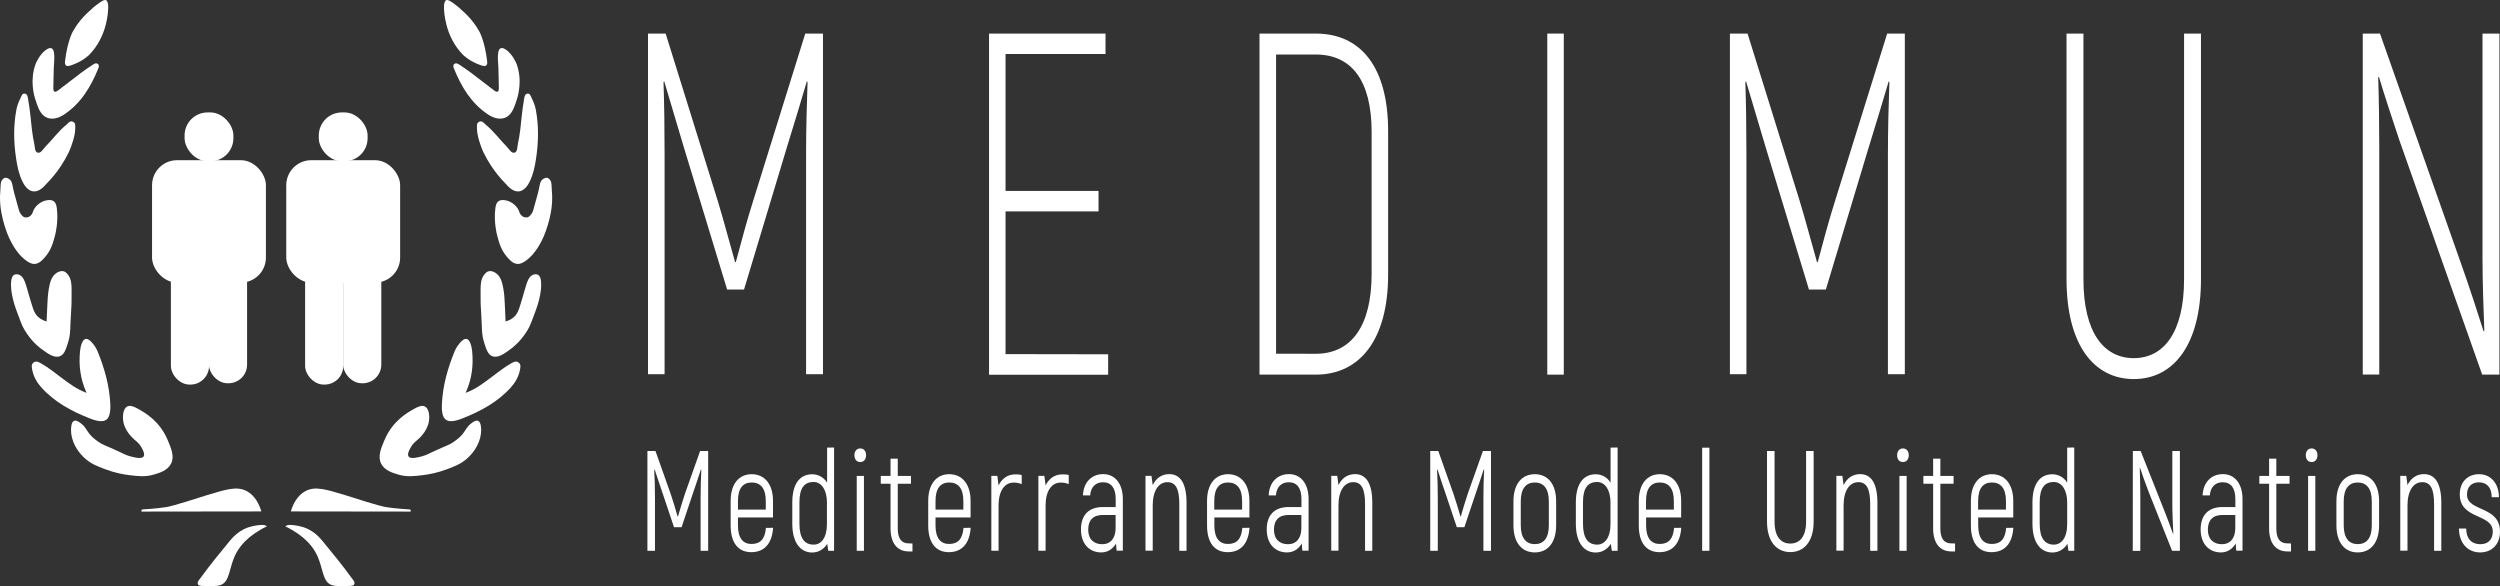 <?xml version="1.0" encoding="UTF-8"?><svg id="Layer_1" xmlns="http://www.w3.org/2000/svg" viewBox="0 0 6914.23 1620.94"><rect x="0" y="0" width="6914.23" height="1620.94" fill="#333333" stroke="none"/><g><g><path d="M240.45,1272.43c-27.75-21.99-44.83-54.79-43.99-84.58,.15-5.31,.59-20.73,8.52-23.98,6.52-2.67,15.1,4.1,20.19,8.11,11.27,8.88,13.12,16.64,22.24,28.02,7.94,9.9,15.7,15.44,24.37,21.64,13.25,9.47,17.37,8.93,51.62,24.77,20.62,9.53,23.99,11.98,35.14,15.11,11.29,3.17,32.68,9.19,38.56,.97,4.64-6.49-2.44-19.03-6.02-25.38-8.72-15.45-16.59-16.88-28.52-30.3-4.81-5.41-22.11-24.87-22.54-50.33-.06-3.79-.44-25.94,11.99-32.29,7.97-4.07,18.13-.07,29.95,6.6,20.53,11.59,59.69,33.7,82.05,86.81,9.78,23.23,19.03,45.19,8.93,64.9-9.72,18.98-32.07,25.51-47.53,30.03-23.43,6.85-42.39,4.58-68.01,1.51-17.63-2.11-41.46-6.63-68.36-17.01-21.49-8.3-34.22-13.21-48.6-24.6Z" style="fill:#fff;"/><path d="M197.5,846.88c-4.53,64.63-1.06,74.75-9.69,101.79-6.1,19.09-10.41,31.72-21.76,36.3-15.91,6.42-33.54-6.63-52.17-20.41-6.61-4.89-27.81-21.37-46.3-52.52-6.75-11.38-12.01-25.8-22.54-54.65-2.97-8.14-17.73-49.43-14.09-80.09,.83-6.98,2.7-14.18,8.29-17.27,5.52-3.06,12.14-.72,13.69-.12,11.75,4.55,16.42,19.36,22.28,39.32,15.27,52.07,17.68,66.04,30.58,77.57,8.26,7.38,17.32,10.65,23.08,12.22,1.14-24.15,1.91-41.32,2.28-49.52,1.09-24.47,2.52-36.21,6.32-52.76,1.6-6.94,5.74-23.89,19.82-32.43,2.68-1.63,10.3-6.25,18.77-3.95,1.94,.52,7.56,2.4,13.45,11.41,7.99,12.21,8.4,25.19,8.52,40.35,.26,33.41-.53,44.78-.53,44.78Z" style="fill:#fff;"/><path d="M239.41,1086.5c-17.69-39.08-21.65-76.24-18.16-114.41,.68-7.44,2.16-15.06,4.78-22.03,5.74-15.28,14.37-16.85,25.88-5.16,7.81,7.93,14.03,17.19,18.22,27.44,18.8,45.98,32.18,93.41,34.82,143.25,2.53,47.61-12.66,58.92-56.44,41.68-50.08-19.72-97.09-44.78-133.89-85.44-12.24-13.52-21.32-29.12-25.08-47.15-1.61-7.71-4.26-16.89,3.87-22.48,7.28-5.01,14.66-.25,21.14,3.4,20.32,11.43,38.2,26.38,56.89,40.17,20.34,15.02,40.37,30.65,67.96,40.72Z" style="fill:#fff;"/><path d="M206.82,369.33c-5.41,28.99-17.05,52.65-17.05,52.65-26.56,53.97-58.01,82.29-63.82,89.02-23.73,27.47-47.53,24.05-63.75-8.77-9.85-19.94-14.3-41.73-17.6-63.59-6.82-45.1-7.8-90.22,.71-135.28,2.18-11.55,6.49-22.29,11.67-32.71,2.51-5.05,4.29-12.53,11.14-11.79,7.59,.82,8.52,8.88,9.54,14.9,2.62,15.45,4.87,31,6.51,46.58,2.75,26,4.89,52.08,10.67,77.64,1.98,8.75,.69,22.04,9.5,24.26,8.61,2.17,14.61-9.74,20.98-16.23,19.93-20.3,36.74-43.64,58.98-61.66,2.47-2,7.19-9.02,13.67-8.67,4.61,.25,7.68,3.87,7.89,4.13,1.78,2.17,2.65,5,2.17,15.54-.3,6.56-.45,9.83-1.23,13.97Z" style="fill:#fff;"/><path d="M.03,548.31c.02-4.38-.28-3.84,.62-16.1,1.48-20.23,.09-27.22,5.08-34.16,1.38-1.92,3.84-5.25,7.97-6.17,6.08-1.36,11.76,3.45,13.64,5.04,8.13,6.89,5.7,16.53,15.05,48.12,3.45,11.67,6.49,23.47,9.71,35.22,1.61,5.86,4.28,11.02,8.29,15.22,.05,.05,.11,.12,.19,.2,2.09,2.15,4.19,3.68,5.04,4.21,2.74,1.67,7.1,1.79,10.42,1.08,5.92-1.26,9.37-5.32,10.78-7.02,3.08-3.73,3.64-6.83,5.03-10.43,4.12-10.67,12.21-17.11,15.36-19.62,2.69-2.14,10.63-8.31,22.45-9.96,5.46-.76,12.18-1.7,17.86,1.9,7.07,4.49,8.75,13.63,9.59,19.83,5,36.9-4.22,72.6-4.22,72.6-5.97,23.12-11.25,42.7-27.65,61.84-7.82,9.13-16.49,18.96-29.31,19.84-3.1,.21-14.98,.54-35.47-19.35-6.51-6.31-20.79-21.36-35.61-53.48,0,0-25.02-54.24-24.81-108.81Z" style="fill:#fff;"/><path d="M98.73,176.15s10.75-27.47,30.97-39.94c10.92-6.73,17.67-3.06,19.58,9.26,2.15,13.89,.08,27.79-.52,41.71-.79,18.55-.6,37.15-1.21,55.71-.38,11.69,4.18,13.86,13.08,7.15,21.78-16.42,43.2-33.33,65.03-49.69,10.66-7.99,21.82-15.35,32.96-22.67,3.39-2.23,7.91-3.7,11.56-1.2,4.73,3.23,3.38,8.49,1.67,12.72-20.4,50.31-47.51,95.99-93.75,126.93-15.11,10.11-31.81,15.44-47.39,9.63-18.71-6.97-25.76-28.56-32.64-49.63-4-12.26-16.24-54.65,.66-99.97Z" style="fill:#fff;"/><path d="M299.2,21.3c-.09,9.34-1.77,78.68-52.61,130.46,0,0-18.87,19.22-51.92,29.53-4.08,1.27-9.2,2.3-12.3-.31-3.36-2.82-2.84-8.6-2.53-11.32,6.2-54.72,21.17-81.72,21.17-81.72,8.33-15.02,23.42-37.93,49.38-60.13,4.12-4.08,10.54-9.98,19.14-16.17,10.92-7.86,19.34-13.79,24.22-10.87,4.44,2.66,5.37,12.22,5.43,15.38,.02,1.18,.04,2.98,.02,5.16Z" style="fill:#fff;"/><path d="M457.44,1402.85c22.72-3.25,90.77-26.07,114.98-33.4,53.93-16.32,82.85-25.24,109.32-11.56,24.29,12.55,35.64,38.45,41.14,56.55-110.4,.14-220.8,.28-331.2,.43-.46-1.07-1-2.79-.24-4.13,1.11-1.97,4.38-1.96,5.77-2.03,5.7-.28,12.7-.78,21.77-1.52,5.15-.43,11.7-1.04,19.28-1.9,0,0,9.72-1.1,19.19-2.45Z" style="fill:#fff;"/><path d="M806.54,1451.97s.61,.04,1.2,.08c5.47,.39,26.09,2.27,44.35,11.27,14.32,7.06,27.05,17.42,38.43,31.25,28.03,34.06,56.08,68.05,81.92,103.81,3.64,5.03,9.69,10.84,7.53,16.86-.57,1.6-1.57,2.76-1.99,3.02-3.85,2.41-12.4,2.34-15.3,2.34-19.85,0-33.41,1.75-46.06-2.78-24.42-8.74-23.27-46.12-38.93-80.48-10.73-23.55-33.59-54.96-88.65-81.67,.31-.31,.66-.56,1.04-.82,0,0,.61-.43,1.29-.81,2.96-1.63,7.13-2.13,7.13-2.13,2.39-.29,4.37-.17,8.04,.05Z" style="fill:#fff;"/><path d="M1286.73,1272.43c27.75-21.99,44.83-54.79,43.99-84.58-.15-5.31-.59-20.73-8.52-23.98-6.52-2.67-15.1,4.1-20.19,8.11-11.27,8.88-13.12,16.64-22.24,28.02-7.94,9.9-15.7,15.44-24.37,21.64-13.25,9.47-17.37,8.93-51.62,24.77-20.62,9.53-23.99,11.98-35.14,15.11-11.29,3.17-32.68,9.19-38.56,.97-4.64-6.49,2.44-19.03,6.02-25.38,8.72-15.45,16.59-16.88,28.52-30.3,4.81-5.41,22.11-24.87,22.54-50.33,.06-3.79,.44-25.94-11.99-32.29-7.97-4.07-18.13-.07-29.95,6.6-20.53,11.59-59.69,33.7-82.05,86.81-9.78,23.23-19.03,45.19-8.93,64.9,9.72,18.98,32.07,25.51,47.53,30.03,23.43,6.85,42.39,4.58,68.01,1.51,17.63-2.11,41.46-6.63,68.36-17.01,21.49-8.3,34.22-13.21,48.6-24.6Z" style="fill:#fff;"/><path d="M1329.68,846.88c4.53,64.63,1.06,74.75,9.69,101.79,6.1,19.09,10.41,31.72,21.76,36.3,15.91,6.42,33.54-6.63,52.17-20.41,6.61-4.89,27.81-21.37,46.3-52.52,6.75-11.38,12.01-25.8,22.54-54.65,2.97-8.14,17.73-49.43,14.09-80.09-.83-6.98-2.7-14.18-8.29-17.27-5.52-3.06-12.14-.72-13.69-.12-11.75,4.55-16.42,19.36-22.28,39.32-15.27,52.07-17.68,66.04-30.58,77.57-8.26,7.38-17.32,10.65-23.08,12.22-1.14-24.15-1.91-41.32-2.28-49.52-1.09-24.47-2.52-36.21-6.32-52.76-1.6-6.94-5.74-23.89-19.82-32.43-2.68-1.63-10.3-6.25-18.77-3.95-1.94,.52-7.56,2.4-13.45,11.41-7.99,12.21-8.4,25.19-8.52,40.35-.26,33.41,.53,44.78,.53,44.78Z" style="fill:#fff;"/><path d="M1287.77,1086.5c17.69-39.08,21.65-76.24,18.16-114.41-.68-7.44-2.16-15.06-4.78-22.03-5.74-15.28-14.37-16.85-25.88-5.16-7.81,7.93-14.03,17.19-18.22,27.44-18.8,45.98-32.18,93.41-34.82,143.25-2.53,47.61,12.66,58.92,56.44,41.68,50.08-19.72,97.09-44.78,133.89-85.44,12.24-13.52,21.32-29.12,25.08-47.15,1.61-7.71,4.26-16.89-3.87-22.48-7.28-5.01-14.66-.25-21.14,3.4-20.32,11.43-38.2,26.38-56.89,40.17-20.34,15.02-40.37,30.65-67.96,40.72Z" style="fill:#fff;"/><path d="M1320.36,369.33c5.41,28.99,17.05,52.65,17.05,52.65,26.56,53.97,58.01,82.29,63.82,89.02,23.73,27.47,47.53,24.05,63.75-8.77,9.85-19.94,14.3-41.73,17.6-63.59,6.82-45.1,7.8-90.22-.71-135.28-2.18-11.55-6.49-22.29-11.67-32.71-2.51-5.05-4.29-12.53-11.14-11.79-7.59,.82-8.52,8.88-9.54,14.9-2.62,15.45-4.87,31-6.51,46.58-2.75,26-4.89,52.08-10.67,77.64-1.98,8.75-.69,22.04-9.5,24.26-8.61,2.17-14.61-9.74-20.98-16.23-19.93-20.3-36.74-43.64-58.98-61.66-2.47-2-7.19-9.02-13.67-8.67-4.61,.25-7.68,3.87-7.89,4.13-1.78,2.17-2.65,5-2.17,15.54,.3,6.56,.45,9.83,1.23,13.97Z" style="fill:#fff;"/><path d="M1527.15,548.31c-.02-4.38,.28-3.84-.62-16.1-1.48-20.23-.09-27.22-5.08-34.16-1.38-1.92-3.84-5.25-7.97-6.17-6.08-1.36-11.76,3.45-13.64,5.04-8.13,6.89-5.7,16.53-15.05,48.12-3.45,11.67-6.49,23.47-9.71,35.22-1.61,5.86-4.28,11.02-8.29,15.22-.05,.05-.11,.12-.19,.2-2.09,2.15-4.19,3.68-5.04,4.21-2.74,1.67-7.1,1.79-10.42,1.08-5.92-1.26-9.37-5.32-10.78-7.02-3.08-3.73-3.64-6.83-5.03-10.43-4.12-10.67-12.21-17.11-15.36-19.62-2.69-2.14-10.63-8.31-22.45-9.96-5.46-.76-12.18-1.7-17.86,1.9-7.07,4.49-8.75,13.63-9.59,19.83-5,36.9,4.22,72.6,4.22,72.6,5.97,23.12,11.25,42.7,27.65,61.84,7.82,9.13,16.49,18.96,29.31,19.84,3.1,.21,14.98,.54,35.47-19.35,6.51-6.31,20.79-21.36,35.61-53.48,0,0,25.02-54.24,24.81-108.81Z" style="fill:#fff;"/><path d="M1428.45,176.15s-10.75-27.47-30.97-39.94c-10.92-6.73-17.67-3.06-19.58,9.26-2.15,13.89-.08,27.79,.52,41.71,.79,18.55,.6,37.15,1.21,55.71,.38,11.69-4.18,13.86-13.08,7.15-21.78-16.42-43.2-33.33-65.03-49.69-10.66-7.99-21.82-15.35-32.96-22.67-3.39-2.23-7.91-3.7-11.56-1.2-4.73,3.23-3.38,8.49-1.67,12.72,20.4,50.31,47.51,95.99,93.75,126.93,15.11,10.11,31.81,15.44,47.39,9.63,18.71-6.97,25.76-28.56,32.64-49.63,4-12.26,16.24-54.65-.66-99.97Z" style="fill:#fff;"/><path d="M1227.98,21.3c.09,9.34,1.77,78.68,52.61,130.46,0,0,18.87,19.22,51.92,29.53,4.08,1.27,9.2,2.3,12.3-.31,3.36-2.82,2.84-8.6,2.53-11.32-6.2-54.72-21.17-81.72-21.17-81.72-8.33-15.02-23.42-37.93-49.38-60.13-4.12-4.08-10.54-9.98-19.14-16.17-10.92-7.86-19.34-13.79-24.22-10.87-4.44,2.66-5.37,12.22-5.43,15.38-.02,1.18-.04,2.98-.02,5.16Z" style="fill:#fff;"/><path d="M1069.74,1402.85c-22.72-3.25-90.77-26.07-114.98-33.4-53.93-16.32-82.85-25.24-109.32-11.56-24.29,12.55-35.64,38.45-41.14,56.55,110.4,.14,220.8,.28,331.2,.43,.46-1.07,1-2.79,.24-4.13-1.11-1.97-4.38-1.96-5.77-2.03-5.7-.28-12.7-.78-21.77-1.52-5.15-.43-11.7-1.04-19.28-1.9,0,0-9.72-1.1-19.19-2.45Z" style="fill:#fff;"/><path d="M720.64,1451.97s-.61,.04-1.2,.08c-5.47,.39-26.09,2.27-44.35,11.27-14.32,7.06-27.05,17.42-38.43,31.25-28.03,34.06-56.08,68.05-81.92,103.81-3.64,5.03-9.69,10.84-7.53,16.86,.57,1.6,1.57,2.76,1.99,3.02,3.85,2.41,12.4,2.34,15.3,2.34,19.85,0,33.41,1.75,46.06-2.78,24.42-8.74,23.27-46.12,38.93-80.48,10.73-23.55,33.59-54.96,88.65-81.67-.31-.31-.66-.56-1.04-.82,0,0-.61-.43-1.29-.81-2.96-1.63-7.13-2.13-7.13-2.13-2.39-.29-4.37-.17-8.04,.05Z" style="fill:#fff;"/></g><g><rect x="420.53" y="443.04" width="314.93" height="338.53" rx="69.27" ry="69.27" style="fill:#fff;"/><g><rect x="577.83" y="721.47" width="105.52" height="338.53" rx="51.52" ry="51.52" style="fill:#fff;"/><rect x="472.64" y="725.09" width="105.52" height="338.53" rx="51.52" ry="51.52" style="fill:#fff;"/></g><rect x="510.49" y="310.93" width="135" height="135" rx="63.67" ry="63.67" style="fill:#fff;"/></g><g><rect x="791.72" y="443.04" width="314.93" height="338.53" rx="69.27" ry="69.27" style="fill:#fff;"/><g><rect x="949.03" y="721.47" width="105.52" height="338.53" rx="51.52" ry="51.52" style="fill:#fff;"/><rect x="843.83" y="725.09" width="105.52" height="338.53" rx="51.52" ry="51.52" style="fill:#fff;"/></g><rect x="881.69" y="310.93" width="135" height="135" rx="63.67" ry="63.67" style="fill:#fff;"/></g></g><g><g><path d="M1958.55,1247.24v276.05h-20.88v-145.97c0-29.06,.68-53.57,2.04-78.09l-1.36-.45c-6.13,19.75-15.44,46.08-24.29,72.64l-29.06,86.72h-20.88l-29.06-86.72c-8.85-26.33-18.16-52.89-24.29-72.64l-1.36,.45c1.36,24.52,2.04,48.81,2.04,78.09v145.97h-20.89v-276.05h22.25l42.22,119.18c6.13,17.71,14.53,46.08,18.84,61.52h1.36c4.31-15.44,12.94-43.81,18.84-61.52l42.22-119.18h22.25Z" style="fill:#fff;"/><path d="M2138.12,1459.72c-2.72,43.36-24.06,67.42-60.39,67.42s-56.98-26.33-56.98-73.78v-68.1c0-47.22,23.38-73.78,58.12-73.78s59.02,26.33,59.02,73.78v45.86h-96.93v22.47c0,34.73,14.07,50.85,37.46,50.85,24.97,0,37.23-14.07,39.95-44.49l19.75-.23h0Zm-97.16-74.46v24.06h76.96v-24.06c0-34.73-14.53-50.85-38.82-50.85s-38.14,16.12-38.14,50.85Z" style="fill:#fff;"/><path d="M2306.79,1237.71v285.58h-16.12l-2.72-19.3c-9.53,15.44-24.74,24.06-41.77,24.06-32.01,0-54.94-26.79-54.94-79.23v-59.48c0-51.3,20.88-77.64,54.94-77.64,15.89,0,31.33,7.49,41.32,23.16v-96.93l19.3-.23h0Zm-19.75,211.8v-60.39c0-33.14-14.53-56.07-36.78-56.07-25.88,0-39.27,16.57-39.27,56.07v59.48c0,40.64,14.53,57.66,39.27,57.66,20.43,0,36.78-18.16,36.78-56.75h0Z" style="fill:#fff;"/><path d="M2363.09,1259.05c0-11.35,6.36-18.84,16.12-18.84s16.12,7.49,16.12,18.84-6.36,18.84-16.12,18.84-16.12-7.49-16.12-18.84Zm6.36,57.21h19.98v207.03h-19.98v-207.03Z" style="fill:#fff;"/><path d="M2523.59,1503.08v22.02h-10.22c-32.46,0-50.4-23.61-50.4-63.56v-123.72h-27.01v-21.57h27.01v-47.67h19.98v47.67h36.55v21.57h-36.55v123.72c0,27.24,9.53,41.32,30.42,41.32l10.22,.23h0Z" style="fill:#fff;"/><path d="M2684.54,1459.72c-2.72,43.36-24.06,67.42-60.39,67.42s-56.98-26.33-56.98-73.78v-68.1c0-47.22,23.38-73.78,58.12-73.78s59.02,26.33,59.02,73.78v45.86h-96.93v22.47c0,34.73,14.07,50.85,37.46,50.85,24.97,0,37.23-14.07,39.95-44.49l19.75-.23h0Zm-97.16-74.46v24.06h76.96v-24.06c0-34.73-14.53-50.85-38.82-50.85s-38.14,16.12-38.14,50.85Z" style="fill:#fff;"/><path d="M2825.74,1313.76v25.2c-6.36-2.72-13.39-4.31-22.25-4.31-25.43,0-41.77,23.61-41.77,63.11v125.31h-19.98v-207.03h16.57l3.41,26.11v.45c9.08-18.62,24.29-30.65,46.31-30.65,6.58,0,12.26,.23,17.71,1.82h0Z" style="fill:#fff;"/><path d="M2955.82,1313.76v25.2c-6.36-2.72-13.39-4.31-22.25-4.31-25.43,0-41.77,23.61-41.77,63.11v125.31h-19.98v-207.03h16.57l3.41,26.11v.45c9.08-18.62,24.29-30.65,46.31-30.65,6.58,0,12.26,.23,17.71,1.82h0Z" style="fill:#fff;"/><path d="M3105.42,1380.04v143.02h-17.25l-1.59-19.75c-9.08,14.98-22.7,24.52-40.86,24.52-32.46,0-56.07-23.16-56.07-63.56s22.02-61.97,60.84-61.97h35.19v-22.02c0-30.42-12.26-46.54-35.19-46.54-20.2,0-34.05,13.39-35.41,36.32h-19.98c1.36-35.41,23.38-58.8,56.07-58.8s54.26,26.56,54.26,68.78h0Zm-19.98,80.82v-36.55h-35.87c-25.88,0-39.95,14.07-39.95,40.64s15.89,40.18,38.82,40.18,37-16.57,37-44.27h0Z" style="fill:#fff;"/><path d="M3281.58,1390.71v132.58h-19.98v-128.94c0-41.77-9.53-60.84-32.69-60.84-24.74,0-40.86,24.06-40.86,64.24v125.31h-19.98v-207.03h16.57l3.41,25.65c9.08-18.62,24.29-30.42,45.86-30.42,28.83,.23,47.67,22.7,47.67,79.45h0Z" style="fill:#fff;"/><path d="M3455.7,1459.72c-2.72,43.36-24.06,67.42-60.39,67.42s-56.98-26.33-56.98-73.78v-68.1c0-47.22,23.38-73.78,58.12-73.78s59.02,26.33,59.02,73.78v45.86h-96.93v22.47c0,34.73,14.07,50.85,37.46,50.85,24.97,0,37.23-14.07,39.95-44.49l19.75-.23h0Zm-97.39-74.46v24.06h76.96v-24.06c0-34.73-14.53-50.85-38.82-50.85s-38.14,16.12-38.14,50.85Z" style="fill:#fff;"/><path d="M3619.15,1380.04v143.02h-17.25l-1.59-19.75c-9.08,14.98-22.7,24.52-40.86,24.52-32.46,0-56.07-23.16-56.07-63.56s22.02-61.97,60.84-61.97h35.19v-22.02c0-30.42-12.26-46.54-35.19-46.54-20.2,0-34.05,13.39-35.41,36.32h-19.98c1.36-35.41,23.38-58.8,56.07-58.8s54.26,26.56,54.26,68.78h0Zm-19.98,80.82v-36.55h-35.87c-25.88,0-39.95,14.07-39.95,40.64s15.89,40.18,38.82,40.18,37-16.57,37-44.27h0Z" style="fill:#fff;"/><path d="M3795.31,1390.71v132.58h-19.98v-128.94c0-41.77-9.53-60.84-32.69-60.84-24.74,0-40.86,24.06-40.86,64.24v125.31h-19.98v-207.03h16.57l3.41,25.65c9.08-18.62,24.29-30.42,45.86-30.42,28.83,.23,47.67,22.7,47.67,79.45h0Z" style="fill:#fff;"/><path d="M4123.57,1247.24v276.05h-20.88v-145.97c0-29.06,.68-53.57,2.04-78.09l-1.36-.45c-6.13,19.75-15.44,46.08-24.29,72.64l-29.06,86.72h-20.88l-29.06-86.72c-8.85-26.33-18.16-52.89-24.29-72.64l-1.36,.45c1.36,24.52,2.04,48.81,2.04,78.09v145.97h-20.88v-276.05h22.25l42.22,119.18c6.13,17.71,14.53,46.08,18.84,61.52h1.36c4.31-15.44,12.94-43.81,18.84-61.52l42.22-119.18h22.25Z" style="fill:#fff;"/><path d="M4185.77,1452.91v-66.51c0-48.58,23.61-74.91,59.02-74.91s59.02,26.33,59.02,74.91v66.51c0,48.58-23.61,74.91-59.02,74.91s-59.02-26.33-59.02-74.91Zm97.84,0v-66.51c0-35.87-14.98-51.99-38.82-51.99s-38.82,16.12-38.82,51.99v66.51c0,35.87,14.98,51.99,38.82,51.99s38.82-15.89,38.82-51.99Z" style="fill:#fff;"/><path d="M4473.85,1237.71v285.58h-16.12l-2.72-19.3c-9.53,15.44-24.74,24.06-41.77,24.06-32.01,0-54.94-26.79-54.94-79.23v-59.48c0-51.3,20.88-77.64,54.94-77.64,15.89,0,31.33,7.49,41.09,23.16v-96.93l19.52-.23h0Zm-19.75,211.8v-60.39c0-33.14-14.53-56.07-36.78-56.07-25.88,0-39.27,16.57-39.27,56.07v59.48c0,40.64,14.53,57.66,39.27,57.66,20.2,0,36.78-18.16,36.78-56.75h0Z" style="fill:#fff;"/><path d="M4649.78,1459.72c-2.72,43.36-24.06,67.42-60.39,67.42s-56.98-26.33-56.98-73.78v-68.1c0-47.22,23.38-73.78,58.12-73.78s59.02,26.33,59.02,73.78v45.86h-96.93v22.47c0,34.73,14.07,50.85,37.46,50.85,24.97,0,37.23-14.07,39.95-44.49l19.75-.23h0Zm-97.39-74.46v24.06h76.96v-24.06c0-34.73-14.53-50.85-38.82-50.85s-38.14,16.12-38.14,50.85h0Z" style="fill:#fff;"/><path d="M4707.67,1238.16h19.98v285.13h-19.98v-285.13Z" style="fill:#fff;"/><path d="M4887.01,1442.7v-195.46h20.88v195.68c0,41.77,17.93,60.39,43.59,60.39s43.59-18.62,43.59-60.39v-195.68h20.88v195.68c0,55.16-26.79,83.99-64.47,83.99s-64.47-28.83-64.47-84.22Z" style="fill:#fff;"/><path d="M5192.34,1390.71v132.58h-19.98v-128.94c0-41.77-9.53-60.84-32.69-60.84-24.74,0-40.86,24.06-40.86,64.24v125.31h-19.98v-207.03h16.57l3.41,25.65c9.08-18.62,24.29-30.42,45.86-30.42,28.83,.23,47.67,22.7,47.67,79.45h0Z" style="fill:#fff;"/><path d="M5246.82,1259.05c0-11.35,6.36-18.84,16.12-18.84s16.12,7.49,16.12,18.84-6.36,18.84-16.12,18.84-16.12-7.49-16.12-18.84Zm6.36,57.21h19.98v207.03h-19.98v-207.03Z" style="fill:#fff;"/><path d="M5407.09,1503.08v22.02h-10.22c-32.46,0-50.4-23.61-50.4-63.56v-123.72h-27.01v-21.57h27.01v-47.67h19.98v47.67h36.55v21.57h-36.55v123.72c0,27.24,9.53,41.32,30.42,41.32l10.22,.23h0Z" style="fill:#fff;"/><path d="M5568.27,1459.72c-2.72,43.36-24.06,67.42-60.39,67.42s-56.98-26.33-56.98-73.78v-68.1c0-47.22,23.38-73.78,58.12-73.78s59.02,26.33,59.02,73.78v45.86h-96.93v22.47c0,34.73,14.07,50.85,37.46,50.85,24.97,0,37.23-14.07,39.95-44.49l19.75-.23h0Zm-97.39-74.46v24.06h76.96v-24.06c0-34.73-14.53-50.85-38.82-50.85s-38.14,16.12-38.14,50.85h0Z" style="fill:#fff;"/><path d="M5736.72,1237.71v285.58h-16.12l-2.72-19.3c-9.53,15.44-24.74,24.06-41.77,24.06-32.01,0-54.94-26.79-54.94-79.23v-59.48c0-51.3,20.88-77.64,54.94-77.64,15.89,0,31.33,7.49,41.09,23.16v-96.93l19.52-.23h0Zm-19.52,211.8v-60.39c0-33.14-14.53-56.07-36.78-56.07-25.88,0-39.27,16.57-39.27,56.07v59.48c0,40.64,14.53,57.66,39.27,57.66,20.2,0,36.78-18.16,36.78-56.75h0Z" style="fill:#fff;"/><path d="M5898.8,1247.24h21.57l63.79,160.95c8.17,19.75,20.2,52.44,25.65,68.1l.91-.45c-.91-20.2-2.72-56.07-2.72-79.68v-148.92h20.88v276.05h-21.57l-64.47-162.09c-7.49-18.62-19.52-53.35-24.06-66.97l-.91,.45c.68,20.89,1.59,52.44,1.59,74.23v154.6h-20.88l.23-276.27h0Z" style="fill:#fff;"/><path d="M6202.09,1380.04v143.02h-17.25l-1.59-19.75c-9.08,14.98-22.7,24.52-40.86,24.52-32.46,0-56.07-23.16-56.07-63.56s22.02-61.97,60.84-61.97h35.19v-22.02c0-30.42-12.26-46.54-35.19-46.54-20.2,0-34.05,13.39-35.41,36.32h-19.98c1.36-35.41,23.38-58.8,56.07-58.8s54.26,26.56,54.26,68.78h0Zm-19.98,80.82v-36.55h-35.87c-25.88,0-39.95,14.07-39.95,40.64s15.89,40.18,38.82,40.18,37-16.57,37-44.27h0Z" style="fill:#fff;"/><path d="M6336.25,1503.08v22.02h-10.22c-32.46,0-50.4-23.61-50.4-63.56v-123.72h-27.01v-21.57h27.01v-47.67h19.98v47.67h36.55v21.57h-36.55v123.72c0,27.24,9.53,41.32,30.42,41.32l10.22,.23h0Z" style="fill:#fff;"/><path d="M6377.12,1259.05c0-11.35,6.36-18.84,16.12-18.84s16.12,7.49,16.12,18.84-6.36,18.84-16.12,18.84-16.12-7.49-16.12-18.84Zm6.36,57.21h19.98v207.03h-19.98v-207.03Z" style="fill:#fff;"/><path d="M6461.79,1452.91v-66.51c0-48.58,23.61-74.91,59.02-74.91s59.02,26.33,59.02,74.91v66.51c0,48.58-23.61,74.91-59.02,74.91s-59.02-26.33-59.02-74.91Zm97.84,0v-66.51c0-35.87-14.98-51.99-38.82-51.99s-38.82,16.12-38.82,51.99v66.51c0,35.87,14.98,51.99,38.82,51.99s38.82-15.89,38.82-51.99Z" style="fill:#fff;"/><path d="M6751.91,1390.71v132.58h-19.98v-128.94c0-41.77-9.53-60.84-32.69-60.84-24.74,0-40.86,24.06-40.86,64.24v125.31h-19.98v-207.03h16.57l3.41,25.65c9.08-18.62,24.29-30.42,45.86-30.42,28.6,.23,47.67,22.7,47.67,79.45h0Z" style="fill:#fff;"/><path d="M6800.72,1461.77h19.98c0,27.24,14.53,43.36,38.82,43.36,22.02,0,34.73-12.94,34.73-35.19,0-50.4-91.26-32.01-91.26-102.84,0-33.6,21.34-55.62,53.35-55.62s54.94,25.2,54.94,63.56h-19.98c0-25.65-12.71-41.09-35.19-41.09-20.88,0-33.14,12.71-33.14,33.82,0,48.58,91.26,29.97,91.26,102.84,0,34.28-22.02,57.21-54.94,57.21-34.73,0-58.34-26.33-58.57-66.06h0Z" style="fill:#fff;"/></g><g><path d="M2276.14,92.88v942.1h-46.76V427.27c0-72.87,2.04-137.57,4.09-200.68l-2.04-1.36c-15.21,52.44-35.64,118.5-55.84,184.56l-117.82,390.91h-46.76l-118.95-390.91c-19.3-66.06-39.73-132.12-54.94-184.56l-2.04,1.36c2.04,63.34,2.95,128.03,2.95,200.68v607.71h-45.86V92.88h48.81l144.38,463.56c15.21,49.94,34.51,122.59,47.67,168.44h2.04c12.26-45.86,31.55-118.5,47.67-168.44l144.38-463.56h49.03Z" style="fill:#fff;"/><path d="M3064.78,979.82v56.53h-329.39V92.88h322.13v56.53h-276.5v378.66h257.2v56.53h-257.2v394.77l283.77,.45h0Z" style="fill:#fff;"/><path d="M3483.39,92.88h155.5c127.13,0,200.22,95.8,200.22,269.46v397.5c0,175.25-75.14,276.27-200.22,276.27h-155.5V92.88Zm155.5,885.57c98.52,0,154.6-76.73,154.6-221.11V365.07c0-142.79-55.84-214.3-154.6-214.3h-109.65V978.23l109.65,.23h0Z" style="fill:#fff;"/><path d="M4279.3,92.88h45.63v943.23h-45.63V92.88Z" style="fill:#fff;"/><path d="M5268.16,92.88v942.1h-46.76V427.27c0-72.87,2.04-137.57,4.09-200.68l-2.04-1.36c-15.21,52.44-35.64,118.5-55.85,184.56l-117.82,390.91h-46.76l-118.95-390.91c-19.3-66.06-39.73-132.12-54.94-184.56l-2.04,1.36c2.04,63.34,2.95,128.03,2.95,200.68v607.71h-45.63V92.88h48.81l144.38,463.56c15.21,49.94,34.51,122.59,47.67,168.44h2.04c12.26-45.86,31.55-118.5,47.67-168.44l144.38-463.56h48.81Z" style="fill:#fff;"/><path d="M5715.38,772.1V92.88h46.76V772.1c0,146.88,55.85,218.39,139.16,218.39s139.16-71.51,139.16-218.39V92.88h46.76V772.1c0,180.47-75.14,276.27-185.92,276.27s-185.92-95.57-185.92-276.27h0Z" style="fill:#fff;"/><path d="M6534.66,92.88h47.67l226.56,642.9c19.3,54.03,45.63,134.85,59.93,180.47l2.04-1.36c-2.04-52.44-4.99-137.34-4.99-198.18V92.88h46.76v943.23h-47.67l-228.6-646.98c-17.25-51.3-44.72-134.85-56.98-176.62l-2.04,1.36c2.04,56.53,2.95,136.21,2.95,195.46v626.55h-45.63V92.88h0Z" style="fill:#fff;"/></g></g></svg>
